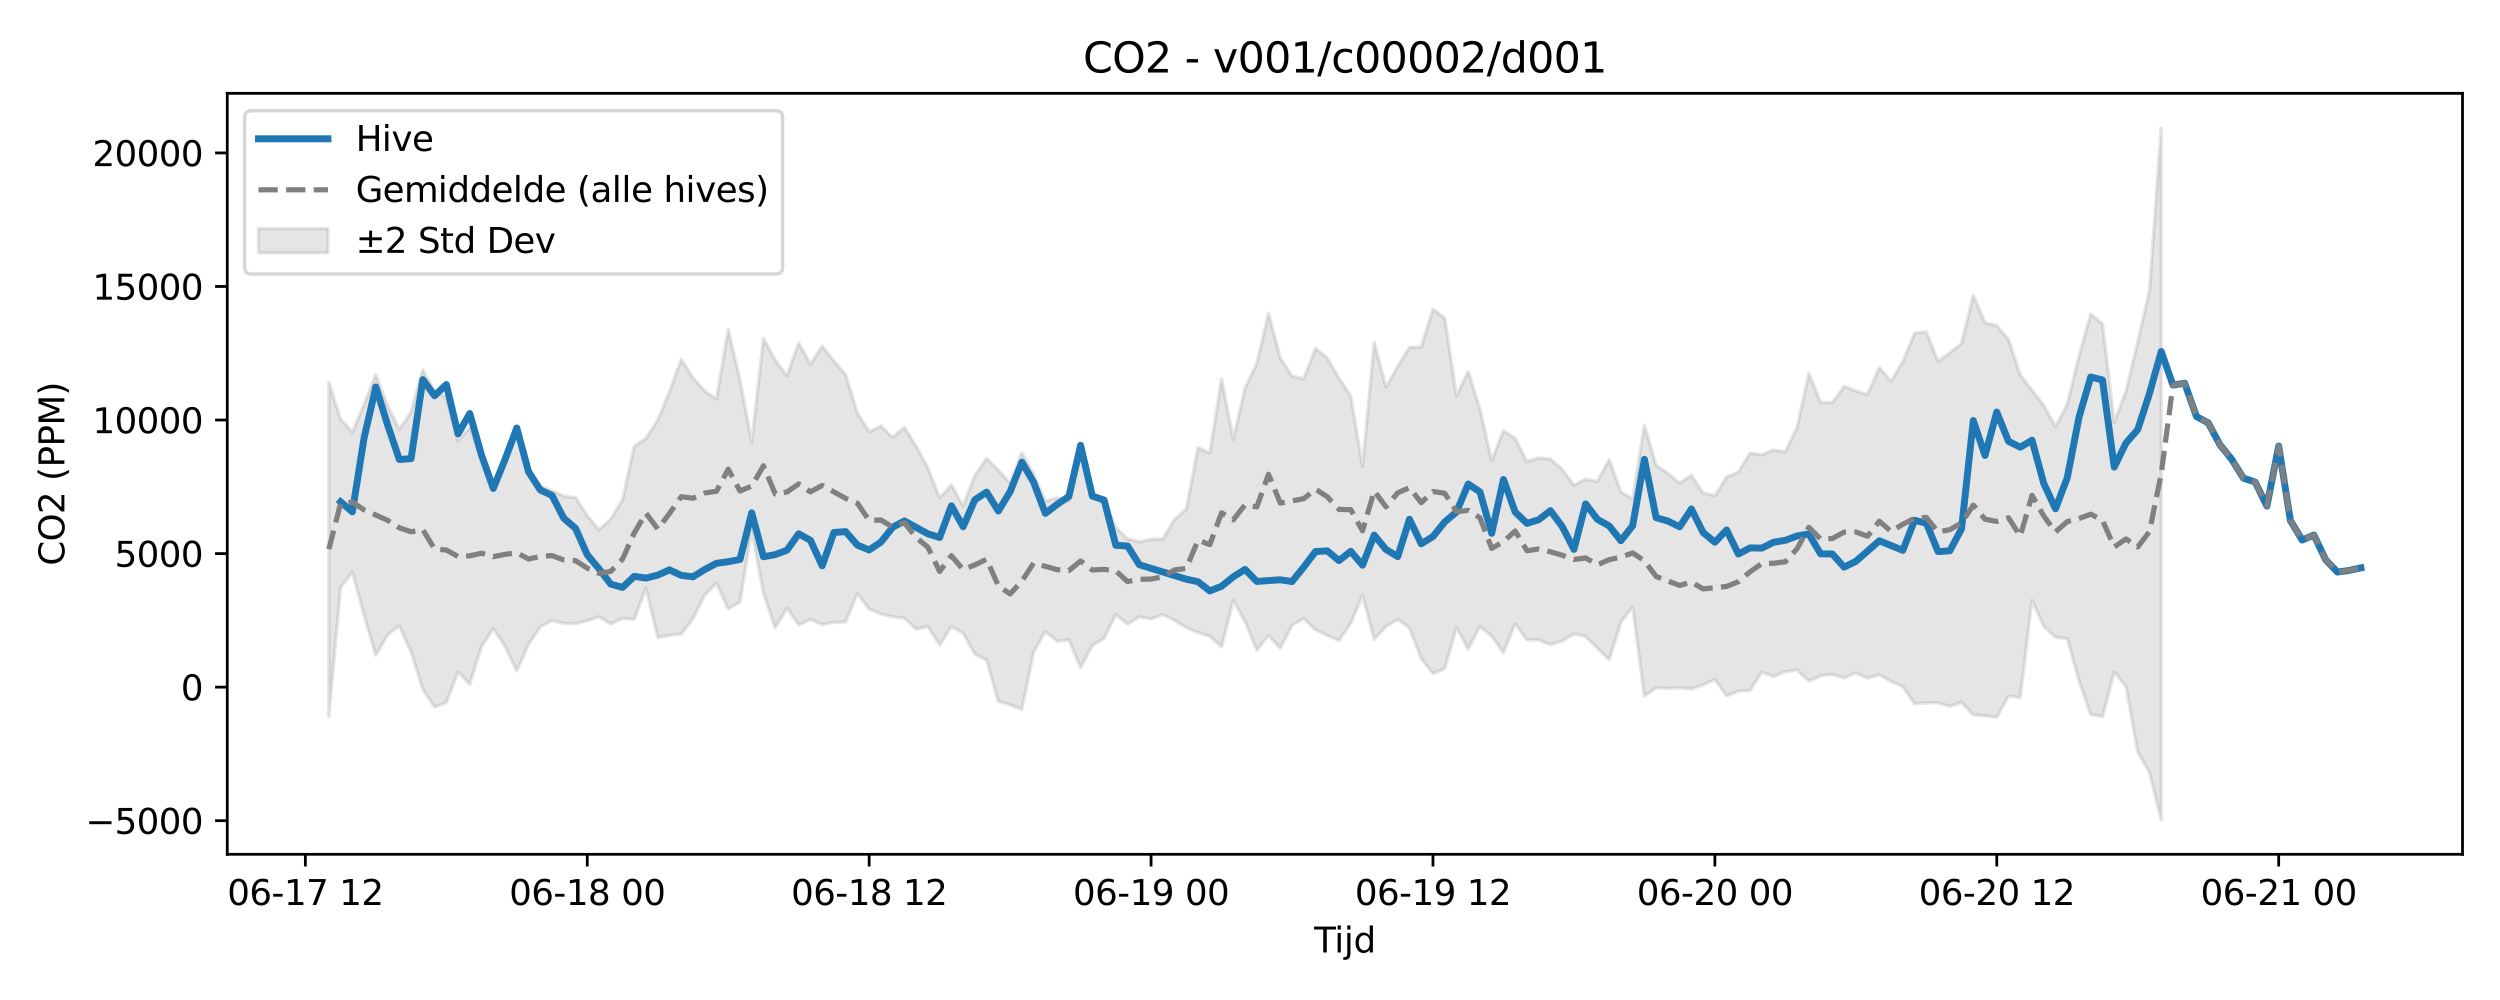 <?xml version="1.0" encoding="utf-8" standalone="no"?>
<!DOCTYPE svg PUBLIC "-//W3C//DTD SVG 1.1//EN"
  "http://www.w3.org/Graphics/SVG/1.1/DTD/svg11.dtd">
<svg xmlns:xlink="http://www.w3.org/1999/xlink" width="720pt" height="288pt" viewBox="0 0 720 288" xmlns="http://www.w3.org/2000/svg" version="1.1">
 <defs>
  <style type="text/css">*{stroke-linejoin: round; stroke-linecap: butt}</style>
 </defs>
 <g id="figure_1">
  <g id="patch_1">
   <path d="M 0 288 
L 720 288 
L 720 0 
L 0 0 
z
" style="fill: #ffffff"/>
  </g>
  <g id="axes_1">
   <g id="patch_2">
    <path d="M 65.45 246.04 
L 709.2 246.04 
L 709.2 26.88 
L 65.45 26.88 
z
" style="fill: #ffffff"/>
   </g>
   <g id="FillBetweenPolyCollection_1">
    <defs>
     <path id="m59660a6841" d="M 94.711 -177.941 
L 94.711 -81.688 
L 98.094 -118.783 
L 101.477 -123.253 
L 104.86 -110.78 
L 108.243 -99.237 
L 111.625 -105.212 
L 115.008 -107.693 
L 118.391 -100.289 
L 121.774 -89.416 
L 125.157 -84.346 
L 128.54 -85.714 
L 131.922 -94.408 
L 135.305 -90.965 
L 138.688 -101.851 
L 142.071 -106.959 
L 145.454 -101.824 
L 148.836 -94.779 
L 152.219 -102.449 
L 155.602 -107.495 
L 158.985 -109.274 
L 162.368 -108.423 
L 165.751 -108.398 
L 169.133 -109.218 
L 172.516 -110.353 
L 175.899 -108.31 
L 179.282 -109.883 
L 182.665 -109.584 
L 186.047 -118.649 
L 189.43 -104.39 
L 192.813 -105.023 
L 196.196 -105.389 
L 199.579 -109.848 
L 202.961 -116.637 
L 206.344 -120.015 
L 209.727 -112.61 
L 213.11 -114.645 
L 216.493 -135.375 
L 219.876 -117.189 
L 223.258 -107.194 
L 226.641 -112.858 
L 230.024 -108.001 
L 233.407 -109.622 
L 236.79 -108.113 
L 240.172 -108.748 
L 243.555 -108.848 
L 246.938 -117.065 
L 250.321 -112.569 
L 253.704 -111.15 
L 257.087 -110.373 
L 260.469 -109.987 
L 263.852 -106.824 
L 267.235 -107.561 
L 270.618 -102.219 
L 274.001 -107.607 
L 277.383 -105.615 
L 280.766 -99.603 
L 284.149 -97.846 
L 287.532 -85.965 
L 290.915 -85.012 
L 294.298 -83.702 
L 297.68 -100.166 
L 301.063 -106.149 
L 304.446 -103.308 
L 307.829 -103.697 
L 311.212 -95.725 
L 314.594 -102.137 
L 317.977 -104.157 
L 321.36 -111.05 
L 324.743 -108.233 
L 328.126 -110.375 
L 331.509 -109.741 
L 334.891 -111.006 
L 338.274 -109.318 
L 341.657 -107.264 
L 345.04 -105.82 
L 348.423 -104.784 
L 351.805 -101.7 
L 355.188 -115.165 
L 358.571 -108.996 
L 361.954 -100.702 
L 365.337 -105.054 
L 368.72 -101.332 
L 372.102 -107.875 
L 375.485 -109.863 
L 378.868 -106.593 
L 382.251 -105.009 
L 385.634 -103.505 
L 389.016 -108.49 
L 392.399 -116.555 
L 395.782 -103.87 
L 399.165 -107.557 
L 402.548 -109.626 
L 405.93 -107.135 
L 409.313 -98.363 
L 412.696 -93.976 
L 416.079 -95.437 
L 419.462 -107.251 
L 422.845 -101.049 
L 426.227 -107.546 
L 429.61 -104.821 
L 432.993 -100.032 
L 436.376 -108.369 
L 439.759 -103.69 
L 443.141 -103.704 
L 446.524 -102.328 
L 449.907 -103.396 
L 453.29 -105.458 
L 456.673 -104.664 
L 460.056 -101.32 
L 463.438 -97.971 
L 466.821 -108.78 
L 470.204 -113.201 
L 473.587 -87.5 
L 476.97 -89.905 
L 480.352 -89.735 
L 483.735 -89.918 
L 487.118 -89.589 
L 490.501 -90.778 
L 493.884 -92.324 
L 497.267 -87.568 
L 500.649 -88.975 
L 504.032 -89.171 
L 507.415 -94.414 
L 510.798 -93.153 
L 514.181 -94.538 
L 517.563 -95.061 
L 520.946 -91.825 
L 524.329 -93.382 
L 527.712 -93.796 
L 531.095 -92.721 
L 534.478 -94.226 
L 537.86 -92.701 
L 541.243 -93.65 
L 544.626 -91.752 
L 548.009 -90.211 
L 551.392 -85.371 
L 554.774 -85.564 
L 558.157 -85.598 
L 561.54 -84.558 
L 564.923 -85.736 
L 568.306 -82.11 
L 571.689 -81.817 
L 575.071 -81.431 
L 578.454 -87.546 
L 581.837 -87.154 
L 585.22 -115.122 
L 588.603 -107.588 
L 591.985 -104.486 
L 595.368 -104.083 
L 598.751 -91.895 
L 602.134 -82.274 
L 605.517 -81.592 
L 608.899 -94.516 
L 612.282 -90.263 
L 615.665 -71.436 
L 619.048 -65.563 
L 622.431 -51.922 
L 622.431 -251.158 
L 622.431 -251.158 
L 619.048 -204.27 
L 615.665 -189.504 
L 612.282 -175.319 
L 608.899 -166.419 
L 605.517 -194.72 
L 602.134 -197.557 
L 598.751 -185.432 
L 595.368 -171.478 
L 591.985 -165.125 
L 588.603 -171.207 
L 585.22 -175.569 
L 581.837 -180.009 
L 578.454 -190.221 
L 575.071 -194.226 
L 571.689 -195.082 
L 568.306 -202.963 
L 564.923 -189.106 
L 561.54 -186.345 
L 558.157 -183.989 
L 554.774 -192.416 
L 551.392 -192.051 
L 548.009 -183.803 
L 544.626 -178.12 
L 541.243 -182.117 
L 537.86 -174.434 
L 534.478 -175.391 
L 531.095 -176.767 
L 527.712 -172.009 
L 524.329 -172.141 
L 520.946 -180.452 
L 517.563 -164.889 
L 514.181 -157.881 
L 510.798 -158.413 
L 507.415 -156.965 
L 504.032 -157.504 
L 500.649 -152.002 
L 497.267 -150.651 
L 493.884 -145.198 
L 490.501 -145.999 
L 487.118 -151.134 
L 483.735 -148.864 
L 480.352 -151.661 
L 476.97 -154.052 
L 473.587 -165.496 
L 470.204 -144.282 
L 466.821 -146.358 
L 463.438 -155.627 
L 460.056 -149.356 
L 456.673 -149.954 
L 453.29 -148.285 
L 449.907 -152.809 
L 446.524 -155.823 
L 443.141 -156.093 
L 439.759 -155.103 
L 436.376 -161.778 
L 432.993 -163.961 
L 429.61 -155.305 
L 426.227 -170.191 
L 422.845 -180.982 
L 419.462 -173.998 
L 416.079 -196.432 
L 412.696 -198.897 
L 409.313 -188.093 
L 405.93 -187.968 
L 402.548 -182.494 
L 399.165 -176.492 
L 395.782 -189.334 
L 392.399 -153.671 
L 389.016 -173.944 
L 385.634 -179.059 
L 382.251 -184.858 
L 378.868 -187.659 
L 375.485 -178.904 
L 372.102 -179.684 
L 368.72 -184.898 
L 365.337 -197.76 
L 361.954 -183.296 
L 358.571 -176.228 
L 355.188 -161.436 
L 351.805 -178.897 
L 348.423 -157.485 
L 345.04 -159.11 
L 341.657 -141.351 
L 338.274 -138.413 
L 334.891 -132.756 
L 331.509 -132.701 
L 328.126 -131.954 
L 324.743 -132.804 
L 321.36 -136.078 
L 317.977 -143.891 
L 314.594 -145.522 
L 311.212 -157.131 
L 307.829 -143.631 
L 304.446 -144.589 
L 301.063 -143.695 
L 297.68 -151.477 
L 294.298 -157.573 
L 290.915 -148.862 
L 287.532 -152.541 
L 284.149 -156.027 
L 280.766 -151.024 
L 277.383 -142.279 
L 274.001 -148.318 
L 270.618 -144.603 
L 267.235 -153.275 
L 263.852 -159.495 
L 260.469 -164.955 
L 257.087 -162.014 
L 253.704 -165.33 
L 250.321 -163.639 
L 246.938 -169.063 
L 243.555 -180.07 
L 240.172 -184.018 
L 236.79 -188.285 
L 233.407 -183.07 
L 230.024 -189.251 
L 226.641 -179.762 
L 223.258 -184.309 
L 219.876 -190.509 
L 216.493 -160.608 
L 213.11 -178.539 
L 209.727 -193.122 
L 206.344 -173.039 
L 202.961 -175.4 
L 199.579 -179.174 
L 196.196 -184.499 
L 192.813 -175.202 
L 189.43 -166.945 
L 186.047 -161.74 
L 182.665 -159.467 
L 179.282 -144.023 
L 175.899 -138.563 
L 172.516 -135.391 
L 169.133 -139.492 
L 165.751 -144.704 
L 162.368 -145.062 
L 158.985 -146.687 
L 155.602 -148.006 
L 152.219 -151.533 
L 148.836 -162.856 
L 145.454 -154.878 
L 142.071 -148.41 
L 138.688 -155.488 
L 135.305 -164.872 
L 131.922 -161.015 
L 128.54 -173.483 
L 125.157 -175.416 
L 121.774 -181.503 
L 118.391 -169.406 
L 115.008 -164.285 
L 111.625 -171.113 
L 108.243 -180.133 
L 104.86 -171.532 
L 101.477 -163.537 
L 98.094 -167.261 
L 94.711 -177.941 
z
" style="stroke: #808080; stroke-opacity: 0.2"/>
    </defs>
    <g clip-path="url(#p3c25576257)">
     <use xlink:href="#m59660a6841" x="0" y="288" style="fill: #808080; fill-opacity: 0.2; stroke: #808080; stroke-opacity: 0.2"/>
    </g>
   </g>
   <g id="matplotlib.axis_1">
    <g id="xtick_1">
     <g id="line2d_1">
      <defs>
       <path id="m35a826e7a0" d="M 0 0 
L 0 3.5 
" style="stroke: #000000; stroke-width: 0.8"/>
      </defs>
      <g>
       <use xlink:href="#m35a826e7a0" x="87.946" y="246.04" style="stroke: #000000; stroke-width: 0.8"/>
      </g>
     </g>
     <g id="text_1">
      <!-- 06-17 12 -->
      <g transform="translate(65.465 260.638) scale(0.1 -0.1)">
       <defs>
        <path id="DejaVuSans-30" d="M 2034 4250 
Q 1547 4250 1301 3770 
Q 1056 3291 1056 2328 
Q 1056 1369 1301 889 
Q 1547 409 2034 409 
Q 2525 409 2770 889 
Q 3016 1369 3016 2328 
Q 3016 3291 2770 3770 
Q 2525 4250 2034 4250 
z
M 2034 4750 
Q 2819 4750 3233 4129 
Q 3647 3509 3647 2328 
Q 3647 1150 3233 529 
Q 2819 -91 2034 -91 
Q 1250 -91 836 529 
Q 422 1150 422 2328 
Q 422 3509 836 4129 
Q 1250 4750 2034 4750 
z
" transform="scale(0.016)"/>
        <path id="DejaVuSans-36" d="M 2113 2584 
Q 1688 2584 1439 2293 
Q 1191 2003 1191 1497 
Q 1191 994 1439 701 
Q 1688 409 2113 409 
Q 2538 409 2786 701 
Q 3034 994 3034 1497 
Q 3034 2003 2786 2293 
Q 2538 2584 2113 2584 
z
M 3366 4563 
L 3366 3988 
Q 3128 4100 2886 4159 
Q 2644 4219 2406 4219 
Q 1781 4219 1451 3797 
Q 1122 3375 1075 2522 
Q 1259 2794 1537 2939 
Q 1816 3084 2150 3084 
Q 2853 3084 3261 2657 
Q 3669 2231 3669 1497 
Q 3669 778 3244 343 
Q 2819 -91 2113 -91 
Q 1303 -91 875 529 
Q 447 1150 447 2328 
Q 447 3434 972 4092 
Q 1497 4750 2381 4750 
Q 2619 4750 2861 4703 
Q 3103 4656 3366 4563 
z
" transform="scale(0.016)"/>
        <path id="DejaVuSans-2d" d="M 313 2009 
L 1997 2009 
L 1997 1497 
L 313 1497 
L 313 2009 
z
" transform="scale(0.016)"/>
        <path id="DejaVuSans-31" d="M 794 531 
L 1825 531 
L 1825 4091 
L 703 3866 
L 703 4441 
L 1819 4666 
L 2450 4666 
L 2450 531 
L 3481 531 
L 3481 0 
L 794 0 
L 794 531 
z
" transform="scale(0.016)"/>
        <path id="DejaVuSans-37" d="M 525 4666 
L 3525 4666 
L 3525 4397 
L 1831 0 
L 1172 0 
L 2766 4134 
L 525 4134 
L 525 4666 
z
" transform="scale(0.016)"/>
        <path id="DejaVuSans-20" transform="scale(0.016)"/>
        <path id="DejaVuSans-32" d="M 1228 531 
L 3431 531 
L 3431 0 
L 469 0 
L 469 531 
Q 828 903 1448 1529 
Q 2069 2156 2228 2338 
Q 2531 2678 2651 2914 
Q 2772 3150 2772 3378 
Q 2772 3750 2511 3984 
Q 2250 4219 1831 4219 
Q 1534 4219 1204 4116 
Q 875 4013 500 3803 
L 500 4441 
Q 881 4594 1212 4672 
Q 1544 4750 1819 4750 
Q 2544 4750 2975 4387 
Q 3406 4025 3406 3419 
Q 3406 3131 3298 2873 
Q 3191 2616 2906 2266 
Q 2828 2175 2409 1742 
Q 1991 1309 1228 531 
z
" transform="scale(0.016)"/>
       </defs>
       <use xlink:href="#DejaVuSans-30"/>
       <use xlink:href="#DejaVuSans-36" transform="translate(63.623 0)"/>
       <use xlink:href="#DejaVuSans-2d" transform="translate(127.246 0)"/>
       <use xlink:href="#DejaVuSans-31" transform="translate(163.33 0)"/>
       <use xlink:href="#DejaVuSans-37" transform="translate(226.953 0)"/>
       <use xlink:href="#DejaVuSans-20" transform="translate(290.576 0)"/>
       <use xlink:href="#DejaVuSans-31" transform="translate(322.363 0)"/>
       <use xlink:href="#DejaVuSans-32" transform="translate(385.986 0)"/>
      </g>
     </g>
    </g>
    <g id="xtick_2">
     <g id="line2d_2">
      <g>
       <use xlink:href="#m35a826e7a0" x="169.133" y="246.04" style="stroke: #000000; stroke-width: 0.8"/>
      </g>
     </g>
     <g id="text_2">
      <!-- 06-18 00 -->
      <g transform="translate(146.653 260.638) scale(0.1 -0.1)">
       <defs>
        <path id="DejaVuSans-38" d="M 2034 2216 
Q 1584 2216 1326 1975 
Q 1069 1734 1069 1313 
Q 1069 891 1326 650 
Q 1584 409 2034 409 
Q 2484 409 2743 651 
Q 3003 894 3003 1313 
Q 3003 1734 2745 1975 
Q 2488 2216 2034 2216 
z
M 1403 2484 
Q 997 2584 770 2862 
Q 544 3141 544 3541 
Q 544 4100 942 4425 
Q 1341 4750 2034 4750 
Q 2731 4750 3128 4425 
Q 3525 4100 3525 3541 
Q 3525 3141 3298 2862 
Q 3072 2584 2669 2484 
Q 3125 2378 3379 2068 
Q 3634 1759 3634 1313 
Q 3634 634 3220 271 
Q 2806 -91 2034 -91 
Q 1263 -91 848 271 
Q 434 634 434 1313 
Q 434 1759 690 2068 
Q 947 2378 1403 2484 
z
M 1172 3481 
Q 1172 3119 1398 2916 
Q 1625 2713 2034 2713 
Q 2441 2713 2670 2916 
Q 2900 3119 2900 3481 
Q 2900 3844 2670 4047 
Q 2441 4250 2034 4250 
Q 1625 4250 1398 4047 
Q 1172 3844 1172 3481 
z
" transform="scale(0.016)"/>
       </defs>
       <use xlink:href="#DejaVuSans-30"/>
       <use xlink:href="#DejaVuSans-36" transform="translate(63.623 0)"/>
       <use xlink:href="#DejaVuSans-2d" transform="translate(127.246 0)"/>
       <use xlink:href="#DejaVuSans-31" transform="translate(163.33 0)"/>
       <use xlink:href="#DejaVuSans-38" transform="translate(226.953 0)"/>
       <use xlink:href="#DejaVuSans-20" transform="translate(290.576 0)"/>
       <use xlink:href="#DejaVuSans-30" transform="translate(322.363 0)"/>
       <use xlink:href="#DejaVuSans-30" transform="translate(385.986 0)"/>
      </g>
     </g>
    </g>
    <g id="xtick_3">
     <g id="line2d_3">
      <g>
       <use xlink:href="#m35a826e7a0" x="250.321" y="246.04" style="stroke: #000000; stroke-width: 0.8"/>
      </g>
     </g>
     <g id="text_3">
      <!-- 06-18 12 -->
      <g transform="translate(227.84 260.638) scale(0.1 -0.1)">
       <use xlink:href="#DejaVuSans-30"/>
       <use xlink:href="#DejaVuSans-36" transform="translate(63.623 0)"/>
       <use xlink:href="#DejaVuSans-2d" transform="translate(127.246 0)"/>
       <use xlink:href="#DejaVuSans-31" transform="translate(163.33 0)"/>
       <use xlink:href="#DejaVuSans-38" transform="translate(226.953 0)"/>
       <use xlink:href="#DejaVuSans-20" transform="translate(290.576 0)"/>
       <use xlink:href="#DejaVuSans-31" transform="translate(322.363 0)"/>
       <use xlink:href="#DejaVuSans-32" transform="translate(385.986 0)"/>
      </g>
     </g>
    </g>
    <g id="xtick_4">
     <g id="line2d_4">
      <g>
       <use xlink:href="#m35a826e7a0" x="331.509" y="246.04" style="stroke: #000000; stroke-width: 0.8"/>
      </g>
     </g>
     <g id="text_4">
      <!-- 06-19 00 -->
      <g transform="translate(309.028 260.638) scale(0.1 -0.1)">
       <defs>
        <path id="DejaVuSans-39" d="M 703 97 
L 703 672 
Q 941 559 1184 500 
Q 1428 441 1663 441 
Q 2288 441 2617 861 
Q 2947 1281 2994 2138 
Q 2813 1869 2534 1725 
Q 2256 1581 1919 1581 
Q 1219 1581 811 2004 
Q 403 2428 403 3163 
Q 403 3881 828 4315 
Q 1253 4750 1959 4750 
Q 2769 4750 3195 4129 
Q 3622 3509 3622 2328 
Q 3622 1225 3098 567 
Q 2575 -91 1691 -91 
Q 1453 -91 1209 -44 
Q 966 3 703 97 
z
M 1959 2075 
Q 2384 2075 2632 2365 
Q 2881 2656 2881 3163 
Q 2881 3666 2632 3958 
Q 2384 4250 1959 4250 
Q 1534 4250 1286 3958 
Q 1038 3666 1038 3163 
Q 1038 2656 1286 2365 
Q 1534 2075 1959 2075 
z
" transform="scale(0.016)"/>
       </defs>
       <use xlink:href="#DejaVuSans-30"/>
       <use xlink:href="#DejaVuSans-36" transform="translate(63.623 0)"/>
       <use xlink:href="#DejaVuSans-2d" transform="translate(127.246 0)"/>
       <use xlink:href="#DejaVuSans-31" transform="translate(163.33 0)"/>
       <use xlink:href="#DejaVuSans-39" transform="translate(226.953 0)"/>
       <use xlink:href="#DejaVuSans-20" transform="translate(290.576 0)"/>
       <use xlink:href="#DejaVuSans-30" transform="translate(322.363 0)"/>
       <use xlink:href="#DejaVuSans-30" transform="translate(385.986 0)"/>
      </g>
     </g>
    </g>
    <g id="xtick_5">
     <g id="line2d_5">
      <g>
       <use xlink:href="#m35a826e7a0" x="412.696" y="246.04" style="stroke: #000000; stroke-width: 0.8"/>
      </g>
     </g>
     <g id="text_5">
      <!-- 06-19 12 -->
      <g transform="translate(390.216 260.638) scale(0.1 -0.1)">
       <use xlink:href="#DejaVuSans-30"/>
       <use xlink:href="#DejaVuSans-36" transform="translate(63.623 0)"/>
       <use xlink:href="#DejaVuSans-2d" transform="translate(127.246 0)"/>
       <use xlink:href="#DejaVuSans-31" transform="translate(163.33 0)"/>
       <use xlink:href="#DejaVuSans-39" transform="translate(226.953 0)"/>
       <use xlink:href="#DejaVuSans-20" transform="translate(290.576 0)"/>
       <use xlink:href="#DejaVuSans-31" transform="translate(322.363 0)"/>
       <use xlink:href="#DejaVuSans-32" transform="translate(385.986 0)"/>
      </g>
     </g>
    </g>
    <g id="xtick_6">
     <g id="line2d_6">
      <g>
       <use xlink:href="#m35a826e7a0" x="493.884" y="246.04" style="stroke: #000000; stroke-width: 0.8"/>
      </g>
     </g>
     <g id="text_6">
      <!-- 06-20 00 -->
      <g transform="translate(471.403 260.638) scale(0.1 -0.1)">
       <use xlink:href="#DejaVuSans-30"/>
       <use xlink:href="#DejaVuSans-36" transform="translate(63.623 0)"/>
       <use xlink:href="#DejaVuSans-2d" transform="translate(127.246 0)"/>
       <use xlink:href="#DejaVuSans-32" transform="translate(163.33 0)"/>
       <use xlink:href="#DejaVuSans-30" transform="translate(226.953 0)"/>
       <use xlink:href="#DejaVuSans-20" transform="translate(290.576 0)"/>
       <use xlink:href="#DejaVuSans-30" transform="translate(322.363 0)"/>
       <use xlink:href="#DejaVuSans-30" transform="translate(385.986 0)"/>
      </g>
     </g>
    </g>
    <g id="xtick_7">
     <g id="line2d_7">
      <g>
       <use xlink:href="#m35a826e7a0" x="575.071" y="246.04" style="stroke: #000000; stroke-width: 0.8"/>
      </g>
     </g>
     <g id="text_7">
      <!-- 06-20 12 -->
      <g transform="translate(552.591 260.638) scale(0.1 -0.1)">
       <use xlink:href="#DejaVuSans-30"/>
       <use xlink:href="#DejaVuSans-36" transform="translate(63.623 0)"/>
       <use xlink:href="#DejaVuSans-2d" transform="translate(127.246 0)"/>
       <use xlink:href="#DejaVuSans-32" transform="translate(163.33 0)"/>
       <use xlink:href="#DejaVuSans-30" transform="translate(226.953 0)"/>
       <use xlink:href="#DejaVuSans-20" transform="translate(290.576 0)"/>
       <use xlink:href="#DejaVuSans-31" transform="translate(322.363 0)"/>
       <use xlink:href="#DejaVuSans-32" transform="translate(385.986 0)"/>
      </g>
     </g>
    </g>
    <g id="xtick_8">
     <g id="line2d_8">
      <g>
       <use xlink:href="#m35a826e7a0" x="656.259" y="246.04" style="stroke: #000000; stroke-width: 0.8"/>
      </g>
     </g>
     <g id="text_8">
      <!-- 06-21 00 -->
      <g transform="translate(633.778 260.638) scale(0.1 -0.1)">
       <use xlink:href="#DejaVuSans-30"/>
       <use xlink:href="#DejaVuSans-36" transform="translate(63.623 0)"/>
       <use xlink:href="#DejaVuSans-2d" transform="translate(127.246 0)"/>
       <use xlink:href="#DejaVuSans-32" transform="translate(163.33 0)"/>
       <use xlink:href="#DejaVuSans-31" transform="translate(226.953 0)"/>
       <use xlink:href="#DejaVuSans-20" transform="translate(290.576 0)"/>
       <use xlink:href="#DejaVuSans-30" transform="translate(322.363 0)"/>
       <use xlink:href="#DejaVuSans-30" transform="translate(385.986 0)"/>
      </g>
     </g>
    </g>
    <g id="text_9">
     <!-- Tijd -->
     <g transform="translate(378.475 274.317) scale(0.1 -0.1)">
      <defs>
       <path id="DejaVuSans-54" d="M -19 4666 
L 3928 4666 
L 3928 4134 
L 2272 4134 
L 2272 0 
L 1638 0 
L 1638 4134 
L -19 4134 
L -19 4666 
z
" transform="scale(0.016)"/>
       <path id="DejaVuSans-69" d="M 603 3500 
L 1178 3500 
L 1178 0 
L 603 0 
L 603 3500 
z
M 603 4863 
L 1178 4863 
L 1178 4134 
L 603 4134 
L 603 4863 
z
" transform="scale(0.016)"/>
       <path id="DejaVuSans-6a" d="M 603 3500 
L 1178 3500 
L 1178 -63 
Q 1178 -731 923 -1031 
Q 669 -1331 103 -1331 
L -116 -1331 
L -116 -844 
L 38 -844 
Q 366 -844 484 -692 
Q 603 -541 603 -63 
L 603 3500 
z
M 603 4863 
L 1178 4863 
L 1178 4134 
L 603 4134 
L 603 4863 
z
" transform="scale(0.016)"/>
       <path id="DejaVuSans-64" d="M 2906 2969 
L 2906 4863 
L 3481 4863 
L 3481 0 
L 2906 0 
L 2906 525 
Q 2725 213 2448 61 
Q 2172 -91 1784 -91 
Q 1150 -91 751 415 
Q 353 922 353 1747 
Q 353 2572 751 3078 
Q 1150 3584 1784 3584 
Q 2172 3584 2448 3432 
Q 2725 3281 2906 2969 
z
M 947 1747 
Q 947 1113 1208 752 
Q 1469 391 1925 391 
Q 2381 391 2643 752 
Q 2906 1113 2906 1747 
Q 2906 2381 2643 2742 
Q 2381 3103 1925 3103 
Q 1469 3103 1208 2742 
Q 947 2381 947 1747 
z
" transform="scale(0.016)"/>
      </defs>
      <use xlink:href="#DejaVuSans-54"/>
      <use xlink:href="#DejaVuSans-69" transform="translate(57.959 0)"/>
      <use xlink:href="#DejaVuSans-6a" transform="translate(85.742 0)"/>
      <use xlink:href="#DejaVuSans-64" transform="translate(113.525 0)"/>
     </g>
    </g>
   </g>
   <g id="matplotlib.axis_2">
    <g id="ytick_1">
     <g id="line2d_9">
      <defs>
       <path id="m49fd90ee40" d="M 0 0 
L -3.5 0 
" style="stroke: #000000; stroke-width: 0.8"/>
      </defs>
      <g>
       <use xlink:href="#m49fd90ee40" x="65.45" y="236.354" style="stroke: #000000; stroke-width: 0.8"/>
      </g>
     </g>
     <g id="text_10">
      <!-- −5000 -->
      <g transform="translate(24.62 240.154) scale(0.1 -0.1)">
       <defs>
        <path id="DejaVuSans-2212" d="M 678 2272 
L 4684 2272 
L 4684 1741 
L 678 1741 
L 678 2272 
z
" transform="scale(0.016)"/>
        <path id="DejaVuSans-35" d="M 691 4666 
L 3169 4666 
L 3169 4134 
L 1269 4134 
L 1269 2991 
Q 1406 3038 1543 3061 
Q 1681 3084 1819 3084 
Q 2600 3084 3056 2656 
Q 3513 2228 3513 1497 
Q 3513 744 3044 326 
Q 2575 -91 1722 -91 
Q 1428 -91 1123 -41 
Q 819 9 494 109 
L 494 744 
Q 775 591 1075 516 
Q 1375 441 1709 441 
Q 2250 441 2565 725 
Q 2881 1009 2881 1497 
Q 2881 1984 2565 2268 
Q 2250 2553 1709 2553 
Q 1456 2553 1204 2497 
Q 953 2441 691 2322 
L 691 4666 
z
" transform="scale(0.016)"/>
       </defs>
       <use xlink:href="#DejaVuSans-2212"/>
       <use xlink:href="#DejaVuSans-35" transform="translate(83.789 0)"/>
       <use xlink:href="#DejaVuSans-30" transform="translate(147.412 0)"/>
       <use xlink:href="#DejaVuSans-30" transform="translate(211.035 0)"/>
       <use xlink:href="#DejaVuSans-30" transform="translate(274.658 0)"/>
      </g>
     </g>
    </g>
    <g id="ytick_2">
     <g id="line2d_10">
      <g>
       <use xlink:href="#m49fd90ee40" x="65.45" y="197.893" style="stroke: #000000; stroke-width: 0.8"/>
      </g>
     </g>
     <g id="text_11">
      <!-- 0 -->
      <g transform="translate(52.087 201.692) scale(0.1 -0.1)">
       <use xlink:href="#DejaVuSans-30"/>
      </g>
     </g>
    </g>
    <g id="ytick_3">
     <g id="line2d_11">
      <g>
       <use xlink:href="#m49fd90ee40" x="65.45" y="159.432" style="stroke: #000000; stroke-width: 0.8"/>
      </g>
     </g>
     <g id="text_12">
      <!-- 5000 -->
      <g transform="translate(33 163.231) scale(0.1 -0.1)">
       <use xlink:href="#DejaVuSans-35"/>
       <use xlink:href="#DejaVuSans-30" transform="translate(63.623 0)"/>
       <use xlink:href="#DejaVuSans-30" transform="translate(127.246 0)"/>
       <use xlink:href="#DejaVuSans-30" transform="translate(190.869 0)"/>
      </g>
     </g>
    </g>
    <g id="ytick_4">
     <g id="line2d_12">
      <g>
       <use xlink:href="#m49fd90ee40" x="65.45" y="120.97" style="stroke: #000000; stroke-width: 0.8"/>
      </g>
     </g>
     <g id="text_13">
      <!-- 10000 -->
      <g transform="translate(26.637 124.77) scale(0.1 -0.1)">
       <use xlink:href="#DejaVuSans-31"/>
       <use xlink:href="#DejaVuSans-30" transform="translate(63.623 0)"/>
       <use xlink:href="#DejaVuSans-30" transform="translate(127.246 0)"/>
       <use xlink:href="#DejaVuSans-30" transform="translate(190.869 0)"/>
       <use xlink:href="#DejaVuSans-30" transform="translate(254.492 0)"/>
      </g>
     </g>
    </g>
    <g id="ytick_5">
     <g id="line2d_13">
      <g>
       <use xlink:href="#m49fd90ee40" x="65.45" y="82.509" style="stroke: #000000; stroke-width: 0.8"/>
      </g>
     </g>
     <g id="text_14">
      <!-- 15000 -->
      <g transform="translate(26.637 86.308) scale(0.1 -0.1)">
       <use xlink:href="#DejaVuSans-31"/>
       <use xlink:href="#DejaVuSans-35" transform="translate(63.623 0)"/>
       <use xlink:href="#DejaVuSans-30" transform="translate(127.246 0)"/>
       <use xlink:href="#DejaVuSans-30" transform="translate(190.869 0)"/>
       <use xlink:href="#DejaVuSans-30" transform="translate(254.492 0)"/>
      </g>
     </g>
    </g>
    <g id="ytick_6">
     <g id="line2d_14">
      <g>
       <use xlink:href="#m49fd90ee40" x="65.45" y="44.048" style="stroke: #000000; stroke-width: 0.8"/>
      </g>
     </g>
     <g id="text_15">
      <!-- 20000 -->
      <g transform="translate(26.637 47.847) scale(0.1 -0.1)">
       <use xlink:href="#DejaVuSans-32"/>
       <use xlink:href="#DejaVuSans-30" transform="translate(63.623 0)"/>
       <use xlink:href="#DejaVuSans-30" transform="translate(127.246 0)"/>
       <use xlink:href="#DejaVuSans-30" transform="translate(190.869 0)"/>
       <use xlink:href="#DejaVuSans-30" transform="translate(254.492 0)"/>
      </g>
     </g>
    </g>
    <g id="text_16">
     <!-- CO2 (PPM) -->
     <g transform="translate(18.541 162.903) rotate(-90) scale(0.1 -0.1)">
      <defs>
       <path id="DejaVuSans-43" d="M 4122 4306 
L 4122 3641 
Q 3803 3938 3442 4084 
Q 3081 4231 2675 4231 
Q 1875 4231 1450 3742 
Q 1025 3253 1025 2328 
Q 1025 1406 1450 917 
Q 1875 428 2675 428 
Q 3081 428 3442 575 
Q 3803 722 4122 1019 
L 4122 359 
Q 3791 134 3420 21 
Q 3050 -91 2638 -91 
Q 1578 -91 968 557 
Q 359 1206 359 2328 
Q 359 3453 968 4101 
Q 1578 4750 2638 4750 
Q 3056 4750 3426 4639 
Q 3797 4528 4122 4306 
z
" transform="scale(0.016)"/>
       <path id="DejaVuSans-4f" d="M 2522 4238 
Q 1834 4238 1429 3725 
Q 1025 3213 1025 2328 
Q 1025 1447 1429 934 
Q 1834 422 2522 422 
Q 3209 422 3611 934 
Q 4013 1447 4013 2328 
Q 4013 3213 3611 3725 
Q 3209 4238 2522 4238 
z
M 2522 4750 
Q 3503 4750 4090 4092 
Q 4678 3434 4678 2328 
Q 4678 1225 4090 567 
Q 3503 -91 2522 -91 
Q 1538 -91 948 565 
Q 359 1222 359 2328 
Q 359 3434 948 4092 
Q 1538 4750 2522 4750 
z
" transform="scale(0.016)"/>
       <path id="DejaVuSans-28" d="M 1984 4856 
Q 1566 4138 1362 3434 
Q 1159 2731 1159 2009 
Q 1159 1288 1364 580 
Q 1569 -128 1984 -844 
L 1484 -844 
Q 1016 -109 783 600 
Q 550 1309 550 2009 
Q 550 2706 781 3412 
Q 1013 4119 1484 4856 
L 1984 4856 
z
" transform="scale(0.016)"/>
       <path id="DejaVuSans-50" d="M 1259 4147 
L 1259 2394 
L 2053 2394 
Q 2494 2394 2734 2622 
Q 2975 2850 2975 3272 
Q 2975 3691 2734 3919 
Q 2494 4147 2053 4147 
L 1259 4147 
z
M 628 4666 
L 2053 4666 
Q 2838 4666 3239 4311 
Q 3641 3956 3641 3272 
Q 3641 2581 3239 2228 
Q 2838 1875 2053 1875 
L 1259 1875 
L 1259 0 
L 628 0 
L 628 4666 
z
" transform="scale(0.016)"/>
       <path id="DejaVuSans-4d" d="M 628 4666 
L 1569 4666 
L 2759 1491 
L 3956 4666 
L 4897 4666 
L 4897 0 
L 4281 0 
L 4281 4097 
L 3078 897 
L 2444 897 
L 1241 4097 
L 1241 0 
L 628 0 
L 628 4666 
z
" transform="scale(0.016)"/>
       <path id="DejaVuSans-29" d="M 513 4856 
L 1013 4856 
Q 1481 4119 1714 3412 
Q 1947 2706 1947 2009 
Q 1947 1309 1714 600 
Q 1481 -109 1013 -844 
L 513 -844 
Q 928 -128 1133 580 
Q 1338 1288 1338 2009 
Q 1338 2731 1133 3434 
Q 928 4138 513 4856 
z
" transform="scale(0.016)"/>
      </defs>
      <use xlink:href="#DejaVuSans-43"/>
      <use xlink:href="#DejaVuSans-4f" transform="translate(69.824 0)"/>
      <use xlink:href="#DejaVuSans-32" transform="translate(148.535 0)"/>
      <use xlink:href="#DejaVuSans-20" transform="translate(212.158 0)"/>
      <use xlink:href="#DejaVuSans-28" transform="translate(243.945 0)"/>
      <use xlink:href="#DejaVuSans-50" transform="translate(282.959 0)"/>
      <use xlink:href="#DejaVuSans-50" transform="translate(343.262 0)"/>
      <use xlink:href="#DejaVuSans-4d" transform="translate(403.564 0)"/>
      <use xlink:href="#DejaVuSans-29" transform="translate(489.844 0)"/>
     </g>
    </g>
   </g>
   <g id="line2d_15">
    <path d="M 98.094 144.522 
L 101.477 147.421 
L 104.86 126.106 
L 108.243 111.436 
L 111.625 122.35 
L 115.008 132.329 
L 118.391 132.096 
L 121.774 109.334 
L 125.157 113.973 
L 128.54 110.742 
L 131.922 124.963 
L 135.305 119.104 
L 138.688 131.111 
L 142.071 140.655 
L 145.454 132.316 
L 148.836 123.255 
L 152.219 135.868 
L 155.602 141.096 
L 158.985 142.701 
L 162.368 149.268 
L 165.751 152.16 
L 169.133 159.77 
L 172.516 163.821 
L 175.899 168.234 
L 179.282 169.17 
L 182.665 165.988 
L 186.047 166.482 
L 189.43 165.639 
L 192.813 164.121 
L 196.196 165.703 
L 199.579 166.119 
L 202.961 164.016 
L 206.344 162.236 
L 209.727 161.778 
L 213.11 161.124 
L 216.493 147.691 
L 219.876 160.342 
L 223.258 159.742 
L 226.641 158.455 
L 230.024 153.737 
L 233.407 155.614 
L 236.79 162.962 
L 240.172 153.355 
L 243.555 153.111 
L 246.938 156.996 
L 250.321 158.396 
L 253.704 156.119 
L 257.087 151.855 
L 260.469 150.027 
L 267.235 153.742 
L 270.618 154.788 
L 274.001 145.686 
L 277.383 151.693 
L 280.766 143.927 
L 284.149 141.742 
L 287.532 147.178 
L 290.915 141.601 
L 294.298 133.116 
L 297.68 138.883 
L 301.063 147.863 
L 304.446 145.278 
L 307.829 142.965 
L 311.212 128.245 
L 314.594 142.865 
L 317.977 144.022 
L 321.36 157.047 
L 324.743 157.257 
L 328.126 162.632 
L 341.657 166.809 
L 345.04 167.544 
L 348.423 170.183 
L 351.805 168.851 
L 355.188 166.124 
L 358.571 163.978 
L 361.954 167.447 
L 368.72 166.973 
L 372.102 167.493 
L 375.485 163.309 
L 378.868 158.847 
L 382.251 158.647 
L 385.634 161.455 
L 389.016 158.778 
L 392.399 162.77 
L 395.782 154.116 
L 399.165 158.257 
L 402.548 160.301 
L 405.93 149.545 
L 409.313 156.601 
L 412.696 154.524 
L 416.079 150.316 
L 419.462 147.47 
L 422.845 139.401 
L 426.227 141.686 
L 429.61 153.598 
L 432.993 138.091 
L 436.376 147.47 
L 439.759 150.734 
L 443.141 149.691 
L 446.524 147.07 
L 449.907 151.634 
L 453.29 158.211 
L 456.673 145.121 
L 460.056 149.575 
L 463.438 151.465 
L 466.821 155.719 
L 470.204 151.416 
L 473.587 132.278 
L 476.97 149.078 
L 480.352 150.062 
L 483.735 151.719 
L 487.118 146.591 
L 490.501 153.375 
L 493.884 156.16 
L 497.267 152.639 
L 500.649 159.56 
L 504.032 157.786 
L 507.415 157.855 
L 510.798 156.17 
L 514.181 155.611 
L 517.563 154.347 
L 520.946 153.793 
L 524.329 159.505 
L 527.712 159.539 
L 531.095 163.339 
L 534.478 161.68 
L 541.243 155.739 
L 548.009 158.501 
L 551.392 149.859 
L 554.774 150.65 
L 558.157 158.847 
L 561.54 158.637 
L 564.923 152.309 
L 568.306 121.119 
L 571.689 131.175 
L 575.071 118.683 
L 578.454 127.114 
L 581.837 128.796 
L 585.22 126.781 
L 588.603 139.234 
L 591.985 146.528 
L 595.368 137.578 
L 598.751 120.165 
L 602.134 108.581 
L 605.517 109.432 
L 608.899 134.519 
L 612.282 127.596 
L 615.665 123.729 
L 619.048 113.342 
L 622.431 101.24 
L 625.814 110.906 
L 629.196 110.363 
L 632.579 119.96 
L 635.962 121.786 
L 639.345 128.086 
L 642.728 132.286 
L 646.11 137.696 
L 649.493 138.832 
L 652.876 145.752 
L 656.259 128.46 
L 659.642 149.942 
L 663.025 155.524 
L 666.407 154.101 
L 669.79 161.219 
L 673.173 164.752 
L 676.556 164.288 
L 679.939 163.543 
L 679.939 163.543 
" clip-path="url(#p3c25576257)" style="fill: none; stroke: #1f77b4; stroke-width: 2; stroke-linecap: square"/>
   </g>
   <g id="line2d_16">
    <path d="M 94.711 158.186 
L 98.094 144.978 
L 101.477 144.605 
L 104.86 146.844 
L 111.625 149.838 
L 115.008 152.011 
L 118.391 153.153 
L 121.774 152.54 
L 125.157 158.119 
L 128.54 158.401 
L 131.922 160.288 
L 135.305 160.081 
L 138.688 159.331 
L 142.071 160.316 
L 145.454 159.649 
L 148.836 159.182 
L 152.219 161.009 
L 155.602 160.25 
L 158.985 160.02 
L 162.368 161.257 
L 165.751 161.449 
L 169.133 163.645 
L 172.516 165.128 
L 175.899 164.563 
L 179.282 161.047 
L 182.665 153.474 
L 186.047 147.806 
L 189.43 152.333 
L 192.813 147.887 
L 196.196 143.056 
L 199.579 143.489 
L 202.961 141.982 
L 206.344 141.473 
L 209.727 135.134 
L 213.11 141.408 
L 216.493 140.009 
L 219.876 134.151 
L 223.258 142.249 
L 226.641 141.69 
L 230.024 139.374 
L 233.407 141.654 
L 236.79 139.801 
L 243.555 143.541 
L 246.938 144.936 
L 250.321 149.896 
L 253.704 149.76 
L 257.087 151.806 
L 260.469 150.529 
L 263.852 154.84 
L 267.235 157.582 
L 270.618 164.589 
L 274.001 160.038 
L 277.383 164.053 
L 280.766 162.687 
L 284.149 161.063 
L 287.532 168.747 
L 290.915 171.063 
L 294.298 167.363 
L 297.68 162.179 
L 304.446 164.051 
L 307.829 164.336 
L 311.212 161.572 
L 314.594 164.17 
L 317.977 163.976 
L 321.36 164.436 
L 324.743 167.481 
L 328.126 166.836 
L 331.509 166.779 
L 334.891 166.119 
L 338.274 164.134 
L 341.657 163.692 
L 345.04 155.535 
L 348.423 156.866 
L 351.805 147.702 
L 355.188 149.7 
L 358.571 145.388 
L 361.954 146.001 
L 365.337 136.593 
L 368.72 144.885 
L 375.485 143.617 
L 378.868 140.874 
L 382.251 143.066 
L 385.634 146.718 
L 389.016 146.783 
L 392.399 152.887 
L 395.782 141.398 
L 399.165 145.976 
L 402.548 141.94 
L 405.93 140.448 
L 409.313 144.772 
L 412.696 141.564 
L 416.079 142.066 
L 419.462 147.375 
L 422.845 146.985 
L 426.227 149.131 
L 429.61 157.937 
L 432.993 156.003 
L 436.376 152.927 
L 439.759 158.603 
L 443.141 158.101 
L 446.524 158.925 
L 449.907 159.897 
L 453.29 161.128 
L 456.673 160.691 
L 460.056 162.662 
L 463.438 161.201 
L 466.821 160.431 
L 470.204 159.258 
L 473.587 161.502 
L 476.97 166.022 
L 483.735 168.609 
L 487.118 167.638 
L 490.501 169.612 
L 497.267 168.891 
L 500.649 167.512 
L 504.032 164.662 
L 507.415 162.31 
L 510.798 162.217 
L 514.181 161.79 
L 517.563 158.025 
L 520.946 151.861 
L 524.329 155.238 
L 527.712 155.097 
L 531.095 153.256 
L 534.478 153.191 
L 537.86 154.432 
L 541.243 150.117 
L 544.626 153.064 
L 548.009 150.993 
L 551.392 149.289 
L 554.774 149.01 
L 558.157 153.206 
L 561.54 152.548 
L 564.923 150.579 
L 568.306 145.464 
L 571.689 149.551 
L 575.071 150.171 
L 578.454 149.117 
L 581.837 154.419 
L 585.22 142.654 
L 588.603 148.603 
L 591.985 153.194 
L 595.368 150.22 
L 598.751 149.336 
L 602.134 148.084 
L 605.517 149.844 
L 608.899 157.533 
L 612.282 155.209 
L 615.665 157.53 
L 619.048 153.084 
L 622.431 136.46 
L 625.814 110.906 
L 629.196 110.363 
L 632.579 119.96 
L 635.962 121.786 
L 639.345 128.086 
L 642.728 132.286 
L 646.11 137.696 
L 649.493 138.832 
L 652.876 145.752 
L 656.259 128.46 
L 659.642 149.942 
L 663.025 155.524 
L 666.407 154.101 
L 669.79 161.219 
L 673.173 164.752 
L 676.556 164.288 
L 679.939 163.543 
L 679.939 163.543 
" clip-path="url(#p3c25576257)" style="fill: none; stroke-dasharray: 5.55,2.4; stroke-dashoffset: 0; stroke: #808080; stroke-width: 1.5"/>
   </g>
   <g id="patch_3">
    <path d="M 65.45 246.04 
L 65.45 26.88 
" style="fill: none; stroke: #000000; stroke-width: 0.8; stroke-linejoin: miter; stroke-linecap: square"/>
   </g>
   <g id="patch_4">
    <path d="M 709.2 246.04 
L 709.2 26.88 
" style="fill: none; stroke: #000000; stroke-width: 0.8; stroke-linejoin: miter; stroke-linecap: square"/>
   </g>
   <g id="patch_5">
    <path d="M 65.45 246.04 
L 709.2 246.04 
" style="fill: none; stroke: #000000; stroke-width: 0.8; stroke-linejoin: miter; stroke-linecap: square"/>
   </g>
   <g id="patch_6">
    <path d="M 65.45 26.88 
L 709.2 26.88 
" style="fill: none; stroke: #000000; stroke-width: 0.8; stroke-linejoin: miter; stroke-linecap: square"/>
   </g>
   <g id="text_17">
    <!-- CO2 - v001/c00002/d001 -->
    <g transform="translate(311.922 20.88) scale(0.12 -0.12)">
     <defs>
      <path id="DejaVuSans-76" d="M 191 3500 
L 800 3500 
L 1894 563 
L 2988 3500 
L 3597 3500 
L 2284 0 
L 1503 0 
L 191 3500 
z
" transform="scale(0.016)"/>
      <path id="DejaVuSans-2f" d="M 1625 4666 
L 2156 4666 
L 531 -594 
L 0 -594 
L 1625 4666 
z
" transform="scale(0.016)"/>
      <path id="DejaVuSans-63" d="M 3122 3366 
L 3122 2828 
Q 2878 2963 2633 3030 
Q 2388 3097 2138 3097 
Q 1578 3097 1268 2742 
Q 959 2388 959 1747 
Q 959 1106 1268 751 
Q 1578 397 2138 397 
Q 2388 397 2633 464 
Q 2878 531 3122 666 
L 3122 134 
Q 2881 22 2623 -34 
Q 2366 -91 2075 -91 
Q 1284 -91 818 406 
Q 353 903 353 1747 
Q 353 2603 823 3093 
Q 1294 3584 2113 3584 
Q 2378 3584 2631 3529 
Q 2884 3475 3122 3366 
z
" transform="scale(0.016)"/>
     </defs>
     <use xlink:href="#DejaVuSans-43"/>
     <use xlink:href="#DejaVuSans-4f" transform="translate(69.824 0)"/>
     <use xlink:href="#DejaVuSans-32" transform="translate(148.535 0)"/>
     <use xlink:href="#DejaVuSans-20" transform="translate(212.158 0)"/>
     <use xlink:href="#DejaVuSans-2d" transform="translate(243.945 0)"/>
     <use xlink:href="#DejaVuSans-20" transform="translate(280.029 0)"/>
     <use xlink:href="#DejaVuSans-76" transform="translate(311.816 0)"/>
     <use xlink:href="#DejaVuSans-30" transform="translate(370.996 0)"/>
     <use xlink:href="#DejaVuSans-30" transform="translate(434.619 0)"/>
     <use xlink:href="#DejaVuSans-31" transform="translate(498.242 0)"/>
     <use xlink:href="#DejaVuSans-2f" transform="translate(561.865 0)"/>
     <use xlink:href="#DejaVuSans-63" transform="translate(595.557 0)"/>
     <use xlink:href="#DejaVuSans-30" transform="translate(650.537 0)"/>
     <use xlink:href="#DejaVuSans-30" transform="translate(714.16 0)"/>
     <use xlink:href="#DejaVuSans-30" transform="translate(777.783 0)"/>
     <use xlink:href="#DejaVuSans-30" transform="translate(841.406 0)"/>
     <use xlink:href="#DejaVuSans-32" transform="translate(905.029 0)"/>
     <use xlink:href="#DejaVuSans-2f" transform="translate(968.652 0)"/>
     <use xlink:href="#DejaVuSans-64" transform="translate(1002.344 0)"/>
     <use xlink:href="#DejaVuSans-30" transform="translate(1065.82 0)"/>
     <use xlink:href="#DejaVuSans-30" transform="translate(1129.443 0)"/>
     <use xlink:href="#DejaVuSans-31" transform="translate(1193.066 0)"/>
    </g>
   </g>
   <g id="legend_1">
    <g id="patch_7">
     <path d="M 72.45 78.914 
L 223.394 78.914 
Q 225.394 78.914 225.394 76.914 
L 225.394 33.88 
Q 225.394 31.88 223.394 31.88 
L 72.45 31.88 
Q 70.45 31.88 70.45 33.88 
L 70.45 76.914 
Q 70.45 78.914 72.45 78.914 
z
" style="fill: #ffffff; opacity: 0.8; stroke: #cccccc; stroke-linejoin: miter"/>
    </g>
    <g id="line2d_17">
     <path d="M 74.45 39.978 
L 84.45 39.978 
L 94.45 39.978 
" style="fill: none; stroke: #1f77b4; stroke-width: 2; stroke-linecap: square"/>
    </g>
    <g id="text_18">
     <!-- Hive -->
     <g transform="translate(102.45 43.478) scale(0.1 -0.1)">
      <defs>
       <path id="DejaVuSans-48" d="M 628 4666 
L 1259 4666 
L 1259 2753 
L 3553 2753 
L 3553 4666 
L 4184 4666 
L 4184 0 
L 3553 0 
L 3553 2222 
L 1259 2222 
L 1259 0 
L 628 0 
L 628 4666 
z
" transform="scale(0.016)"/>
       <path id="DejaVuSans-65" d="M 3597 1894 
L 3597 1613 
L 953 1613 
Q 991 1019 1311 708 
Q 1631 397 2203 397 
Q 2534 397 2845 478 
Q 3156 559 3463 722 
L 3463 178 
Q 3153 47 2828 -22 
Q 2503 -91 2169 -91 
Q 1331 -91 842 396 
Q 353 884 353 1716 
Q 353 2575 817 3079 
Q 1281 3584 2069 3584 
Q 2775 3584 3186 3129 
Q 3597 2675 3597 1894 
z
M 3022 2063 
Q 3016 2534 2758 2815 
Q 2500 3097 2075 3097 
Q 1594 3097 1305 2825 
Q 1016 2553 972 2059 
L 3022 2063 
z
" transform="scale(0.016)"/>
      </defs>
      <use xlink:href="#DejaVuSans-48"/>
      <use xlink:href="#DejaVuSans-69" transform="translate(75.195 0)"/>
      <use xlink:href="#DejaVuSans-76" transform="translate(102.979 0)"/>
      <use xlink:href="#DejaVuSans-65" transform="translate(162.158 0)"/>
     </g>
    </g>
    <g id="line2d_18">
     <path d="M 74.45 54.657 
L 84.45 54.657 
L 94.45 54.657 
" style="fill: none; stroke-dasharray: 5.55,2.4; stroke-dashoffset: 0; stroke: #808080; stroke-width: 1.5"/>
    </g>
    <g id="text_19">
     <!-- Gemiddelde (alle hives) -->
     <g transform="translate(102.45 58.157) scale(0.1 -0.1)">
      <defs>
       <path id="DejaVuSans-47" d="M 3809 666 
L 3809 1919 
L 2778 1919 
L 2778 2438 
L 4434 2438 
L 4434 434 
Q 4069 175 3628 42 
Q 3188 -91 2688 -91 
Q 1594 -91 976 548 
Q 359 1188 359 2328 
Q 359 3472 976 4111 
Q 1594 4750 2688 4750 
Q 3144 4750 3555 4637 
Q 3966 4525 4313 4306 
L 4313 3634 
Q 3963 3931 3569 4081 
Q 3175 4231 2741 4231 
Q 1884 4231 1454 3753 
Q 1025 3275 1025 2328 
Q 1025 1384 1454 906 
Q 1884 428 2741 428 
Q 3075 428 3337 486 
Q 3600 544 3809 666 
z
" transform="scale(0.016)"/>
       <path id="DejaVuSans-6d" d="M 3328 2828 
Q 3544 3216 3844 3400 
Q 4144 3584 4550 3584 
Q 5097 3584 5394 3201 
Q 5691 2819 5691 2113 
L 5691 0 
L 5113 0 
L 5113 2094 
Q 5113 2597 4934 2840 
Q 4756 3084 4391 3084 
Q 3944 3084 3684 2787 
Q 3425 2491 3425 1978 
L 3425 0 
L 2847 0 
L 2847 2094 
Q 2847 2600 2669 2842 
Q 2491 3084 2119 3084 
Q 1678 3084 1418 2786 
Q 1159 2488 1159 1978 
L 1159 0 
L 581 0 
L 581 3500 
L 1159 3500 
L 1159 2956 
Q 1356 3278 1631 3431 
Q 1906 3584 2284 3584 
Q 2666 3584 2933 3390 
Q 3200 3197 3328 2828 
z
" transform="scale(0.016)"/>
       <path id="DejaVuSans-6c" d="M 603 4863 
L 1178 4863 
L 1178 0 
L 603 0 
L 603 4863 
z
" transform="scale(0.016)"/>
       <path id="DejaVuSans-61" d="M 2194 1759 
Q 1497 1759 1228 1600 
Q 959 1441 959 1056 
Q 959 750 1161 570 
Q 1363 391 1709 391 
Q 2188 391 2477 730 
Q 2766 1069 2766 1631 
L 2766 1759 
L 2194 1759 
z
M 3341 1997 
L 3341 0 
L 2766 0 
L 2766 531 
Q 2569 213 2275 61 
Q 1981 -91 1556 -91 
Q 1019 -91 701 211 
Q 384 513 384 1019 
Q 384 1609 779 1909 
Q 1175 2209 1959 2209 
L 2766 2209 
L 2766 2266 
Q 2766 2663 2505 2880 
Q 2244 3097 1772 3097 
Q 1472 3097 1187 3025 
Q 903 2953 641 2809 
L 641 3341 
Q 956 3463 1253 3523 
Q 1550 3584 1831 3584 
Q 2591 3584 2966 3190 
Q 3341 2797 3341 1997 
z
" transform="scale(0.016)"/>
       <path id="DejaVuSans-68" d="M 3513 2113 
L 3513 0 
L 2938 0 
L 2938 2094 
Q 2938 2591 2744 2837 
Q 2550 3084 2163 3084 
Q 1697 3084 1428 2787 
Q 1159 2491 1159 1978 
L 1159 0 
L 581 0 
L 581 4863 
L 1159 4863 
L 1159 2956 
Q 1366 3272 1645 3428 
Q 1925 3584 2291 3584 
Q 2894 3584 3203 3211 
Q 3513 2838 3513 2113 
z
" transform="scale(0.016)"/>
       <path id="DejaVuSans-73" d="M 2834 3397 
L 2834 2853 
Q 2591 2978 2328 3040 
Q 2066 3103 1784 3103 
Q 1356 3103 1142 2972 
Q 928 2841 928 2578 
Q 928 2378 1081 2264 
Q 1234 2150 1697 2047 
L 1894 2003 
Q 2506 1872 2764 1633 
Q 3022 1394 3022 966 
Q 3022 478 2636 193 
Q 2250 -91 1575 -91 
Q 1294 -91 989 -36 
Q 684 19 347 128 
L 347 722 
Q 666 556 975 473 
Q 1284 391 1588 391 
Q 1994 391 2212 530 
Q 2431 669 2431 922 
Q 2431 1156 2273 1281 
Q 2116 1406 1581 1522 
L 1381 1569 
Q 847 1681 609 1914 
Q 372 2147 372 2553 
Q 372 3047 722 3315 
Q 1072 3584 1716 3584 
Q 2034 3584 2315 3537 
Q 2597 3491 2834 3397 
z
" transform="scale(0.016)"/>
      </defs>
      <use xlink:href="#DejaVuSans-47"/>
      <use xlink:href="#DejaVuSans-65" transform="translate(77.49 0)"/>
      <use xlink:href="#DejaVuSans-6d" transform="translate(139.014 0)"/>
      <use xlink:href="#DejaVuSans-69" transform="translate(236.426 0)"/>
      <use xlink:href="#DejaVuSans-64" transform="translate(264.209 0)"/>
      <use xlink:href="#DejaVuSans-64" transform="translate(327.686 0)"/>
      <use xlink:href="#DejaVuSans-65" transform="translate(391.162 0)"/>
      <use xlink:href="#DejaVuSans-6c" transform="translate(452.686 0)"/>
      <use xlink:href="#DejaVuSans-64" transform="translate(480.469 0)"/>
      <use xlink:href="#DejaVuSans-65" transform="translate(543.945 0)"/>
      <use xlink:href="#DejaVuSans-20" transform="translate(605.469 0)"/>
      <use xlink:href="#DejaVuSans-28" transform="translate(637.256 0)"/>
      <use xlink:href="#DejaVuSans-61" transform="translate(676.27 0)"/>
      <use xlink:href="#DejaVuSans-6c" transform="translate(737.549 0)"/>
      <use xlink:href="#DejaVuSans-6c" transform="translate(765.332 0)"/>
      <use xlink:href="#DejaVuSans-65" transform="translate(793.115 0)"/>
      <use xlink:href="#DejaVuSans-20" transform="translate(854.639 0)"/>
      <use xlink:href="#DejaVuSans-68" transform="translate(886.426 0)"/>
      <use xlink:href="#DejaVuSans-69" transform="translate(949.805 0)"/>
      <use xlink:href="#DejaVuSans-76" transform="translate(977.588 0)"/>
      <use xlink:href="#DejaVuSans-65" transform="translate(1036.768 0)"/>
      <use xlink:href="#DejaVuSans-73" transform="translate(1098.291 0)"/>
      <use xlink:href="#DejaVuSans-29" transform="translate(1150.391 0)"/>
     </g>
    </g>
    <g id="patch_8">
     <path d="M 74.45 72.835 
L 94.45 72.835 
L 94.45 65.835 
L 74.45 65.835 
z
" style="fill: #808080; fill-opacity: 0.2; stroke: #808080; stroke-opacity: 0.2; stroke-linejoin: miter"/>
    </g>
    <g id="text_20">
     <!-- ±2 Std Dev -->
     <g transform="translate(102.45 72.835) scale(0.1 -0.1)">
      <defs>
       <path id="DejaVuSans-b1" d="M 2944 4013 
L 2944 2803 
L 4684 2803 
L 4684 2272 
L 2944 2272 
L 2944 1063 
L 2419 1063 
L 2419 2272 
L 678 2272 
L 678 2803 
L 2419 2803 
L 2419 4013 
L 2944 4013 
z
M 678 531 
L 4684 531 
L 4684 0 
L 678 0 
L 678 531 
z
" transform="scale(0.016)"/>
       <path id="DejaVuSans-53" d="M 3425 4513 
L 3425 3897 
Q 3066 4069 2747 4153 
Q 2428 4238 2131 4238 
Q 1616 4238 1336 4038 
Q 1056 3838 1056 3469 
Q 1056 3159 1242 3001 
Q 1428 2844 1947 2747 
L 2328 2669 
Q 3034 2534 3370 2195 
Q 3706 1856 3706 1288 
Q 3706 609 3251 259 
Q 2797 -91 1919 -91 
Q 1588 -91 1214 -16 
Q 841 59 441 206 
L 441 856 
Q 825 641 1194 531 
Q 1563 422 1919 422 
Q 2459 422 2753 634 
Q 3047 847 3047 1241 
Q 3047 1584 2836 1778 
Q 2625 1972 2144 2069 
L 1759 2144 
Q 1053 2284 737 2584 
Q 422 2884 422 3419 
Q 422 4038 858 4394 
Q 1294 4750 2059 4750 
Q 2388 4750 2728 4690 
Q 3069 4631 3425 4513 
z
" transform="scale(0.016)"/>
       <path id="DejaVuSans-74" d="M 1172 4494 
L 1172 3500 
L 2356 3500 
L 2356 3053 
L 1172 3053 
L 1172 1153 
Q 1172 725 1289 603 
Q 1406 481 1766 481 
L 2356 481 
L 2356 0 
L 1766 0 
Q 1100 0 847 248 
Q 594 497 594 1153 
L 594 3053 
L 172 3053 
L 172 3500 
L 594 3500 
L 594 4494 
L 1172 4494 
z
" transform="scale(0.016)"/>
       <path id="DejaVuSans-44" d="M 1259 4147 
L 1259 519 
L 2022 519 
Q 2988 519 3436 956 
Q 3884 1394 3884 2338 
Q 3884 3275 3436 3711 
Q 2988 4147 2022 4147 
L 1259 4147 
z
M 628 4666 
L 1925 4666 
Q 3281 4666 3915 4102 
Q 4550 3538 4550 2338 
Q 4550 1131 3912 565 
Q 3275 0 1925 0 
L 628 0 
L 628 4666 
z
" transform="scale(0.016)"/>
      </defs>
      <use xlink:href="#DejaVuSans-b1"/>
      <use xlink:href="#DejaVuSans-32" transform="translate(83.789 0)"/>
      <use xlink:href="#DejaVuSans-20" transform="translate(147.412 0)"/>
      <use xlink:href="#DejaVuSans-53" transform="translate(179.199 0)"/>
      <use xlink:href="#DejaVuSans-74" transform="translate(242.676 0)"/>
      <use xlink:href="#DejaVuSans-64" transform="translate(281.885 0)"/>
      <use xlink:href="#DejaVuSans-20" transform="translate(345.361 0)"/>
      <use xlink:href="#DejaVuSans-44" transform="translate(377.148 0)"/>
      <use xlink:href="#DejaVuSans-65" transform="translate(454.15 0)"/>
      <use xlink:href="#DejaVuSans-76" transform="translate(515.674 0)"/>
     </g>
    </g>
   </g>
  </g>
 </g>
 <defs>
  <clipPath id="p3c25576257">
   <rect x="65.45" y="26.88" width="643.75" height="219.16"/>
  </clipPath>
 </defs>
</svg>
